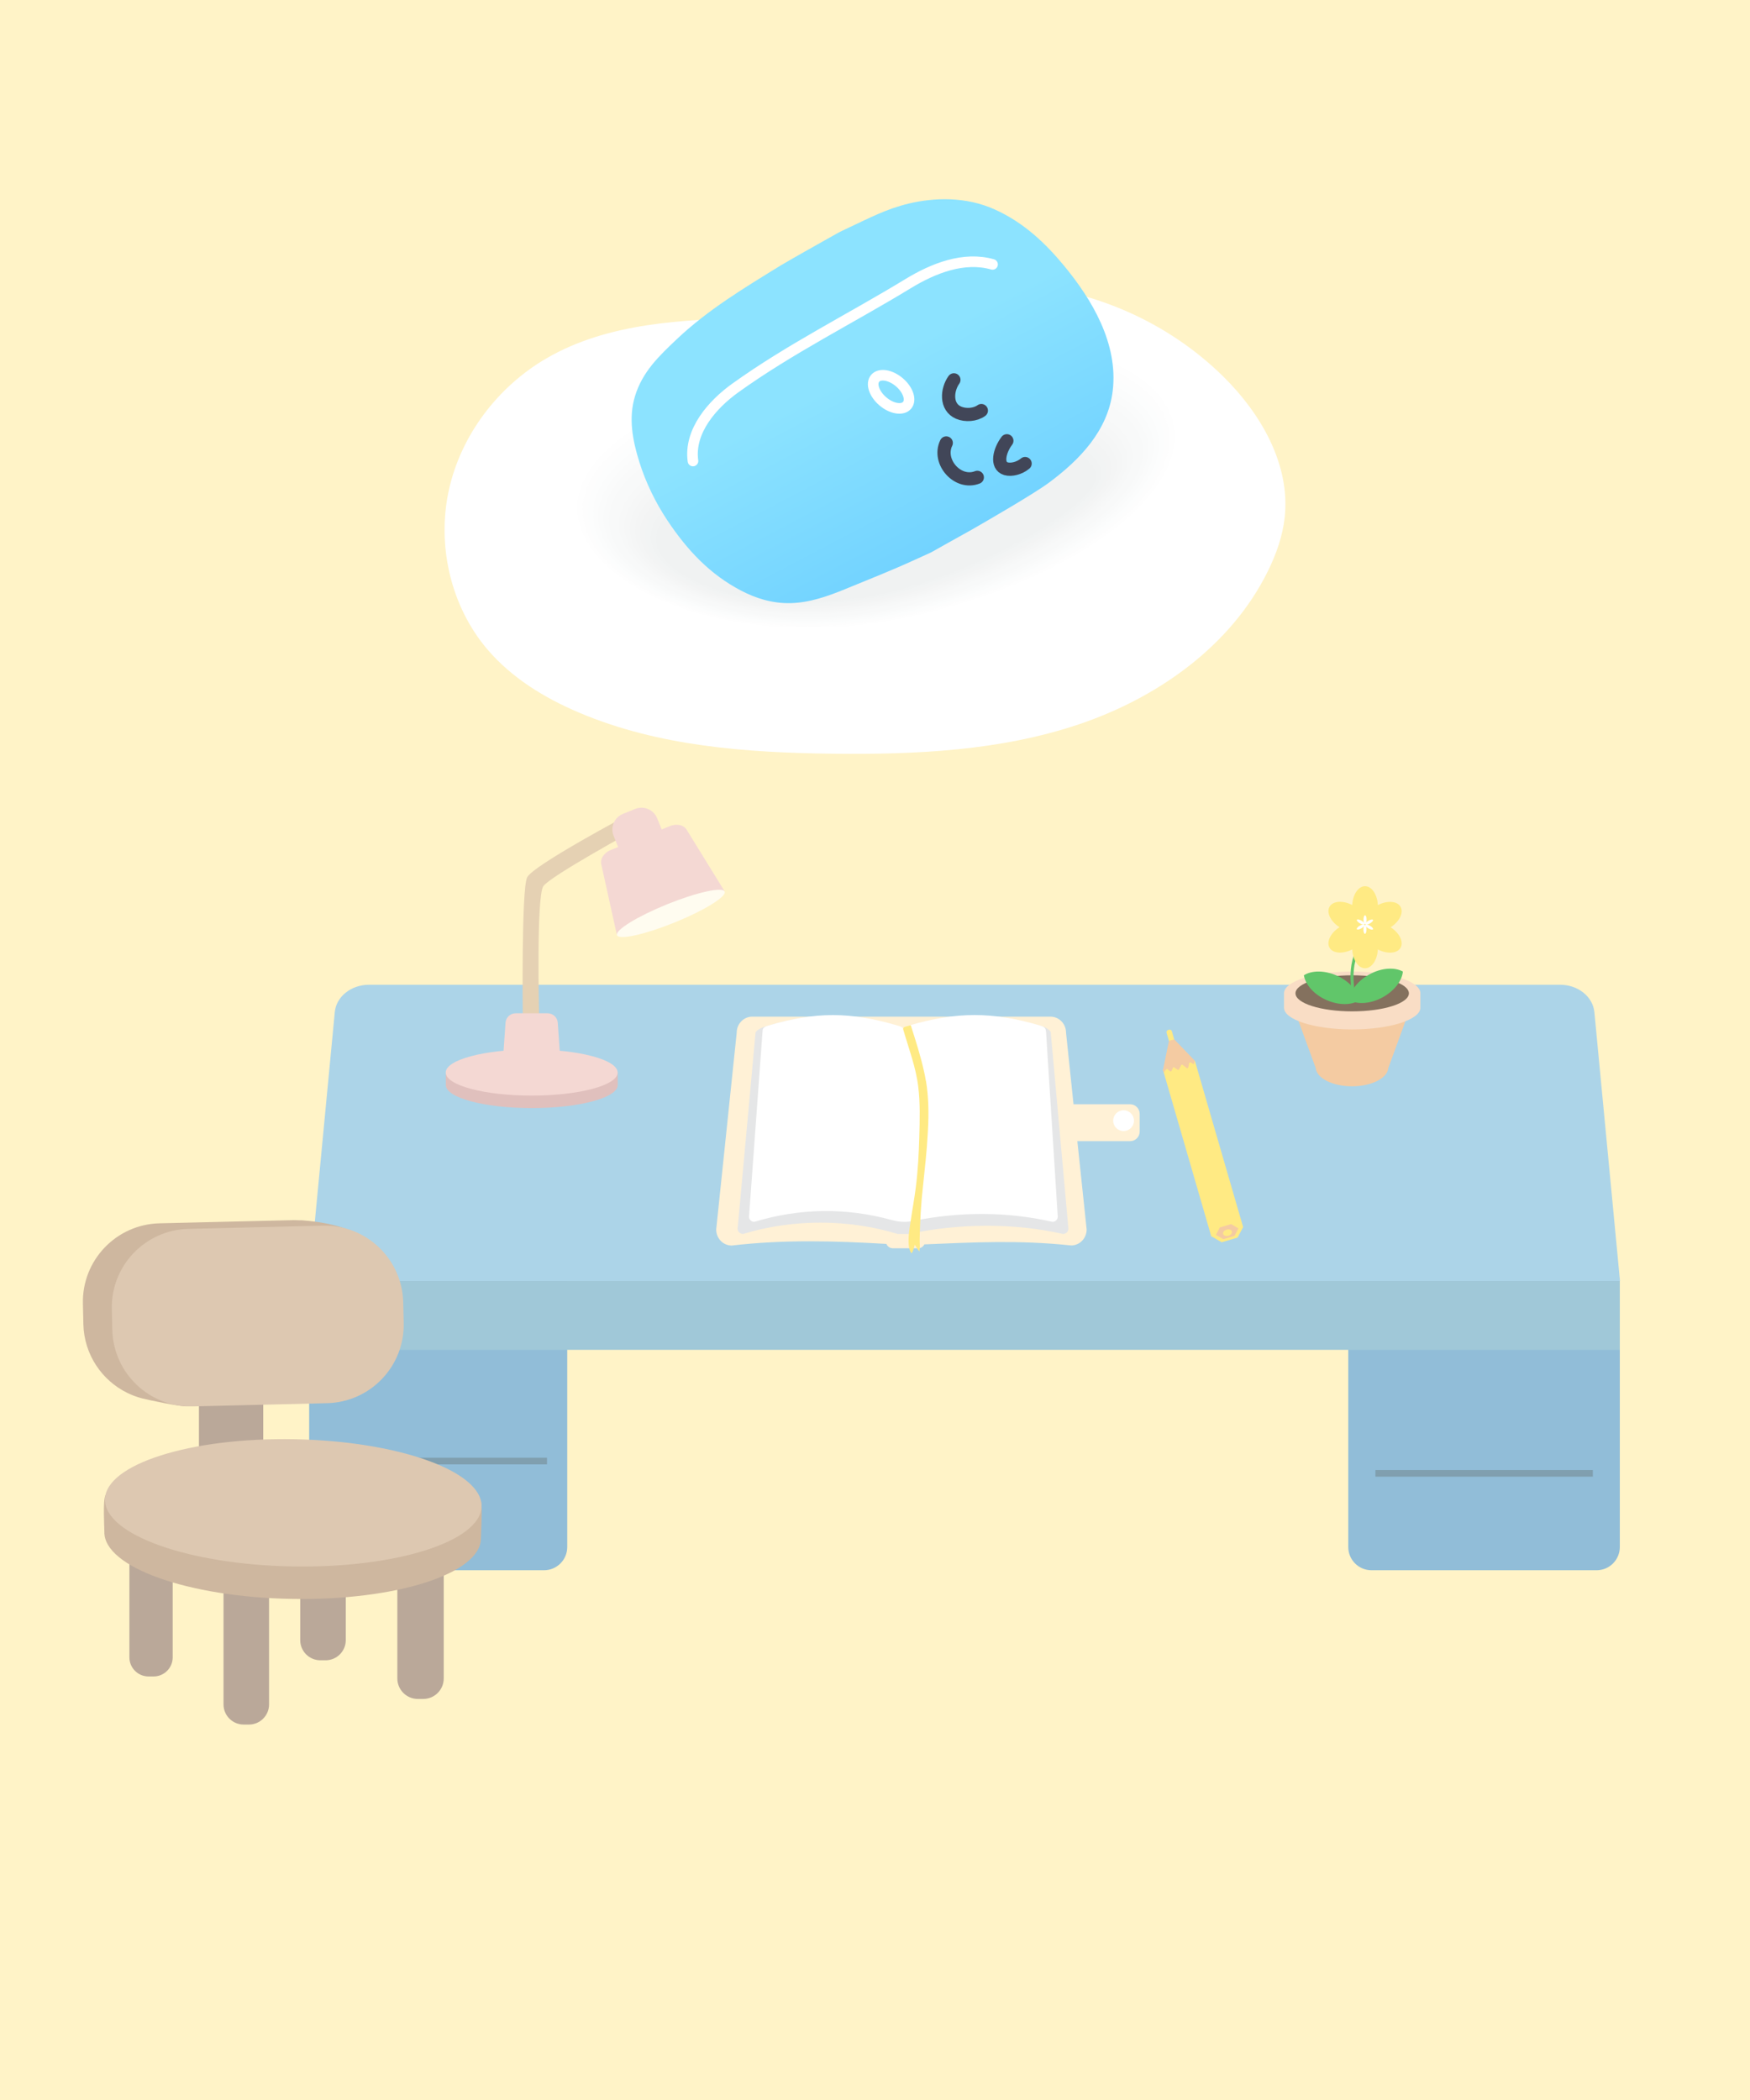 <svg width="375" height="450" viewBox="0 0 375 450" fill="none" xmlns="http://www.w3.org/2000/svg">
<rect x="0" y="0" width="375" height="450" fill="#333333" stroke="none"/>
<g clip-path="url(#clip0_1203_40375)">
<rect width="375" height="450" fill="#FFF3C7"/>
<path d="M161.606 68.091C146.324 68.502 130.303 69.106 117.085 76.797C106.647 82.868 98.723 93.309 96.163 105.119C93.602 116.929 96.59 129.926 104.421 139.135C109.623 145.24 116.658 149.553 124.029 152.679C141.064 159.925 159.957 161.295 178.457 161.511C196.254 161.717 214.35 160.884 231.224 155.201C248.099 149.507 263.785 138.404 271.674 122.418C273.462 118.801 274.834 114.944 275.284 110.927C276.541 99.642 270.267 88.733 262.204 80.757C250.348 69.038 234.131 61.872 217.499 60.982C209.852 60.571 202.194 61.45 194.593 62.317C180.268 63.96 165.897 65.615 151.941 69.221" fill="white"/>
<path d="M252.543 90.191C255.934 106.383 229.671 125.462 193.881 132.799C158.092 140.136 126.293 127.345 122.902 111.153C119.511 94.961 145.808 81.496 181.598 74.159C217.387 66.822 249.152 73.999 252.543 90.191Z" fill="white"/>
<path d="M251.435 90.898C254.699 106.463 228.425 125.302 193.546 132.457C158.46 139.657 127.296 127.219 123.997 111.495C120.698 95.771 146.522 82.728 181.62 75.528C216.706 68.328 248.147 75.174 251.435 90.898Z" fill="#FEFEFE"/>
<path d="M250.329 91.618C253.455 106.554 227.192 125.154 193.213 132.115C158.831 139.167 128.301 127.083 125.106 111.826C121.911 96.581 147.262 83.95 181.645 76.898C216.027 69.846 247.134 76.361 250.329 91.606V91.618Z" fill="#FDFDFD"/>
<path d="M249.222 92.325C252.22 106.623 225.946 124.994 192.879 131.772C159.2 138.676 129.304 126.946 126.213 112.168C123.122 97.391 147.989 85.182 181.668 78.278C215.347 71.375 246.119 77.548 249.21 92.325H249.222Z" fill="#FCFDFD"/>
<path d="M248.114 93.044C250.974 106.714 224.712 124.846 192.555 131.441C159.58 138.208 130.319 126.82 127.331 112.511C124.333 98.213 148.738 86.414 181.714 79.647C214.689 72.881 245.127 78.735 248.126 93.032L248.114 93.044Z" fill="#FBFCFC"/>
<path d="M247.018 93.751C249.752 106.794 223.478 124.686 192.232 131.099C159.961 137.717 131.334 126.683 128.439 112.853C125.544 99.023 149.465 87.646 181.737 81.028C214.008 74.41 244.112 79.933 247.007 93.751H247.018Z" fill="#FAFBFB"/>
<path d="M245.911 94.459C248.506 106.874 222.243 124.526 191.898 130.745C160.33 137.215 132.348 126.535 129.546 113.184C126.743 99.833 150.191 88.868 181.771 82.398C213.339 75.928 243.108 81.108 245.911 94.459Z" fill="#F9FAFA"/>
<path d="M244.804 95.178C247.272 106.954 220.998 124.378 191.575 130.414C160.71 136.747 133.364 126.409 130.665 113.526C127.966 100.644 150.941 90.1 181.806 83.767C212.671 77.434 242.117 82.295 244.815 95.166L244.804 95.178Z" fill="#F8F9F9"/>
<path d="M243.695 95.885C246.025 107.034 219.762 124.218 191.239 130.072C161.078 136.257 134.365 126.272 131.77 113.869C129.175 101.465 151.666 91.332 181.827 85.148C211.988 78.963 241.1 83.482 243.695 95.897V95.885Z" fill="#F8F9F9"/>
<path d="M242.59 96.604C244.793 107.125 218.518 124.07 190.906 129.741C161.449 135.777 135.371 126.147 132.868 114.211C130.365 102.275 152.383 92.564 181.852 86.528C211.321 80.492 240.087 84.68 242.59 96.615V96.604Z" fill="#F7F8F8"/>
<path d="M241.492 97.311C243.569 107.193 217.294 123.91 190.582 129.387C161.828 135.287 136.384 125.998 133.985 114.542C131.586 103.085 153.131 93.785 181.885 87.886C210.639 81.987 239.082 85.844 241.481 97.311H241.492Z" fill="#F6F7F7"/>
<path d="M240.386 98.03C242.324 107.285 216.05 123.773 190.26 129.056C162.209 134.808 137.4 125.873 135.105 114.884C132.81 103.896 153.87 95.018 181.921 89.267C209.971 83.516 238.079 87.042 240.386 98.03Z" fill="#F5F6F6"/>
<path d="M239.277 98.738C241.088 107.364 214.814 123.614 189.924 128.714C162.577 134.317 138.413 125.736 136.21 115.227C134.007 104.717 154.595 96.25 181.954 90.648C209.312 85.045 237.086 88.228 239.277 98.749V98.738Z" fill="#F4F5F5"/>
<path d="M238.172 99.445C239.845 107.444 213.571 123.454 189.592 128.372C162.948 133.838 139.419 125.599 137.309 115.557C135.21 105.516 155.325 97.471 181.968 92.005C208.611 86.54 236.062 89.404 238.161 99.445H238.172Z" fill="#F3F4F4"/>
<path d="M237.066 100.164C238.611 107.524 212.337 123.305 189.27 128.029C163.33 133.347 140.435 125.462 138.428 115.9C136.421 106.337 156.064 98.704 182.015 93.386C207.966 88.069 235.071 90.602 237.077 100.164H237.066Z" fill="#F2F4F4"/>
<path d="M235.968 100.871C237.375 107.604 211.112 123.145 188.944 127.687C163.708 132.868 141.448 125.325 139.544 116.23C137.641 107.136 156.799 99.924 182.047 94.755C207.283 89.575 234.065 91.777 235.968 100.871Z" fill="#F1F3F3"/>
<path d="M234.863 101.59C236.143 107.695 209.869 122.997 188.612 127.356C164.068 132.388 142.454 125.199 140.654 116.584C138.844 107.958 157.54 101.168 182.073 96.136C206.605 91.104 233.052 92.975 234.863 101.59Z" fill="#F0F2F2"/>
<path d="M203.035 116.393C198.098 119.143 201.109 117.625 196.092 119.93C191.074 122.235 186.069 124.198 181.074 126.252C177.476 127.724 173.6 129.127 169.448 129.241C165.434 129.344 161.836 128.146 158.779 126.548C152.263 123.137 147.372 118.082 142.955 111.429C140.487 107.709 138.388 103.43 137.003 99.003C135.562 94.381 134.627 89.6 136.081 84.865C137.672 79.661 141.202 76.306 145.031 72.678C151.709 66.356 159.541 61.655 167.361 56.84C169.448 55.63 170.509 55.002 172.528 53.873C172.931 53.645 179.494 49.936 179.852 49.753C180.625 49.377 181.386 49.012 182.136 48.658C186.242 46.752 189.909 44.778 194.719 43.626C200.151 42.325 206.899 42.074 213.127 44.87C219.367 47.665 224.027 52.127 228.029 56.965C233.992 64.188 239.632 73.602 238.444 83.701C237.44 92.236 231.431 98.478 224.788 103.419C221.697 105.724 211.489 111.634 208.156 113.54" fill="url(#paint0_linear_1203_40375)"/>
<path d="M202.77 94.918C200.809 98.957 205.238 103.943 209.425 102.289" stroke="#414658" stroke-width="2.83" stroke-linecap="round" stroke-linejoin="round"/>
<path d="M194.357 86.871C195.34 85.746 194.612 83.531 192.732 81.924C190.852 80.318 188.532 79.928 187.549 81.053C186.566 82.179 187.294 84.394 189.174 86C191.054 87.607 193.374 87.997 194.357 86.871Z" stroke="white" stroke-width="2.271" stroke-miterlimit="10"/>
<path d="M204.408 81.396C202.886 83.53 202.586 87.215 205.423 88.436C206.899 89.064 208.976 88.938 210.29 87.98" stroke="#414658" stroke-width="2.83" stroke-linecap="round" stroke-linejoin="round"/>
<path d="M215.757 94.45C214.176 96.526 213.381 99.79 215.561 100.44C216.691 100.771 218.444 100.361 219.667 99.334" stroke="#414658" stroke-width="2.83" stroke-linecap="round" stroke-linejoin="round"/>
<path d="M148.493 98.786C147.604 92.373 152.679 86.645 157.547 83.153C169.196 74.777 182.31 68.262 194.559 60.799C200.003 57.478 206.554 54.9 212.69 56.657" stroke="white" stroke-width="2.271" stroke-linecap="round" stroke-linejoin="round"/>
<path d="M66.252 274.502H121.551V331.501C121.551 334.255 119.325 336.482 116.57 336.482H71.233C68.479 336.482 66.252 334.255 66.252 331.501V274.502Z" fill="#91BDD8"/>
<path d="M288.933 274.502H347.103V331.501C347.103 334.255 344.877 336.482 342.122 336.482H293.895C291.14 336.482 288.914 334.255 288.914 331.501V274.502H288.933Z" fill="#91BDD8"/>
<path d="M347.103 274.502H66.252V289.25H347.103V274.502Z" fill="#A0C8D8"/>
<path d="M70.61 313.081H117.216" stroke="#809FAF" stroke-width="1.426" stroke-miterlimit="10"/>
<path d="M294.736 315.718H341.323" stroke="#809FAF" stroke-width="1.426" stroke-miterlimit="10"/>
<path d="M347.122 274.502H66.252L71.741 216.879C72.054 213.558 75.238 211.019 79.086 211.019H334.308C338.137 211.019 341.321 213.558 341.653 216.879L347.142 274.502H347.122Z" fill="#ACD4E8"/>
<path d="M301.65 217.66H277.839L281.941 228.872C282.136 231.04 285.535 232.779 289.715 232.779C293.895 232.779 297.314 231.04 297.489 228.872L301.591 217.66H301.65Z" fill="#F4CBA2"/>
<path d="M289.757 208.187C281.69 208.187 275.146 210.277 275.146 212.835V215.941C275.146 218.52 281.69 220.59 289.757 220.59C297.824 220.59 304.368 218.5 304.368 215.941V212.835C304.368 210.257 297.824 208.187 289.757 208.187Z" fill="#F9DDC5"/>
<path d="M289.755 216.722C296.465 216.722 301.905 214.991 301.905 212.855C301.905 210.719 296.465 208.987 289.755 208.987C283.045 208.987 277.605 210.719 277.605 212.855C277.605 214.991 283.045 216.722 289.755 216.722Z" fill="#84715E"/>
<path d="M279.404 208.987C279.716 210.96 281.513 213.07 284.17 214.261C286.826 215.453 289.581 215.433 291.28 214.359C290.968 212.386 289.17 210.276 286.514 209.085C283.857 207.893 281.103 207.913 279.404 208.987Z" fill="#61C66A"/>
<path d="M289.109 214.32C290.867 215.277 293.622 215.14 296.2 213.753C298.778 212.367 300.439 210.179 300.615 208.186C298.857 207.229 296.102 207.366 293.524 208.753C290.946 210.14 289.285 212.328 289.109 214.32Z" fill="#61C66A"/>
<path d="M294.207 198.459C292.586 200.354 291.199 202.483 290.398 204.866C289.539 207.405 289.597 209.984 289.988 212.601C290.047 212.992 290.105 213.383 290.183 213.773" stroke="#61C66A" stroke-width="0.645" stroke-miterlimit="10"/>
<path d="M292.518 198.688C293.278 197.371 292.191 195.319 290.089 194.105C287.987 192.892 285.666 192.976 284.905 194.293C284.145 195.61 285.232 197.662 287.335 198.876C289.437 200.089 291.757 200.005 292.518 198.688Z" fill="#FFEA83"/>
<path d="M290.084 203.272C292.186 202.059 293.274 200.007 292.513 198.69C291.753 197.372 289.432 197.288 287.33 198.502C285.228 199.716 284.14 201.767 284.901 203.085C285.662 204.402 287.982 204.486 290.084 203.272Z" fill="#FFEA83"/>
<path d="M292.509 207.483C294.03 207.483 295.263 205.515 295.263 203.088C295.263 200.661 294.03 198.693 292.509 198.693C290.987 198.693 289.754 200.661 289.754 203.088C289.754 205.515 290.987 207.483 292.509 207.483Z" fill="#FFEA83"/>
<path d="M300.119 203.096C300.88 201.778 299.792 199.726 297.69 198.513C295.588 197.299 293.268 197.383 292.507 198.701C291.746 200.018 292.834 202.07 294.936 203.283C297.038 204.497 299.359 204.413 300.119 203.096Z" fill="#FFEA83"/>
<path d="M297.688 198.89C299.79 197.676 300.878 195.625 300.117 194.307C299.357 192.99 297.036 192.906 294.934 194.12C292.832 195.333 291.744 197.385 292.505 198.702C293.266 200.02 295.586 200.104 297.688 198.89Z" fill="#FFEA83"/>
<path d="M292.509 198.693C294.03 198.693 295.263 196.725 295.263 194.298C295.263 191.871 294.03 189.903 292.509 189.903C290.987 189.903 289.754 191.871 289.754 194.298C289.754 196.725 290.987 198.693 292.509 198.693Z" fill="#FFEA83"/>
<path d="M292.509 198.01C292.692 198.01 292.841 197.59 292.841 197.072C292.841 196.554 292.692 196.135 292.509 196.135C292.325 196.135 292.177 196.554 292.177 197.072C292.177 197.59 292.325 198.01 292.509 198.01Z" fill="white"/>
<path d="M292.387 198.04C292.479 197.881 292.19 197.543 291.741 197.284C291.293 197.025 290.855 196.944 290.763 197.103C290.672 197.261 290.961 197.6 291.409 197.859C291.858 198.118 292.295 198.199 292.387 198.04Z" fill="white"/>
<path d="M291.729 198.929C292.177 198.67 292.466 198.332 292.374 198.173C292.283 198.014 291.845 198.095 291.396 198.354C290.948 198.613 290.659 198.951 290.751 199.11C290.842 199.269 291.28 199.188 291.729 198.929Z" fill="white"/>
<path d="M292.49 200.1C292.673 200.1 292.822 199.68 292.822 199.162C292.822 198.644 292.673 198.224 292.49 198.224C292.306 198.224 292.158 198.644 292.158 199.162C292.158 199.68 292.306 200.1 292.49 200.1Z" fill="white"/>
<path d="M294.214 199.131C294.306 198.972 294.017 198.633 293.568 198.375C293.12 198.116 292.682 198.035 292.59 198.193C292.499 198.352 292.788 198.691 293.236 198.95C293.685 199.209 294.123 199.29 294.214 199.131Z" fill="white"/>
<path d="M293.564 197.876C294.012 197.617 294.302 197.279 294.21 197.12C294.118 196.961 293.68 197.042 293.232 197.301C292.783 197.56 292.494 197.898 292.586 198.057C292.678 198.216 293.116 198.135 293.564 197.876Z" fill="white"/>
<path d="M259.55 264.904L266.379 262.923L256.043 227.298L249.214 229.279L259.55 264.904Z" fill="#FFEA83"/>
<path d="M251.347 224.251L251.534 224.197C251.793 224.122 251.942 223.851 251.867 223.592L251.111 220.984C251.036 220.725 250.765 220.576 250.506 220.651L250.318 220.706C250.059 220.781 249.91 221.052 249.985 221.311L250.742 223.918C250.817 224.177 251.088 224.326 251.347 224.251Z" fill="#FFEA83"/>
<path d="M250.492 223.051L249.203 229.302L252.621 228.306L256.039 227.31L251.625 222.719L250.492 223.051Z" fill="#F4CBA2"/>
<path d="M249.281 229.536L249.359 229.829C249.359 229.829 249.906 229.048 250.043 229.048C250.18 229.048 250.688 229.634 250.903 229.595C251.117 229.556 251.352 228.677 251.43 228.638C251.508 228.599 252.348 229.302 252.504 229.282C252.661 229.263 253.09 228.15 253.227 228.111C253.364 228.071 254.184 228.853 254.419 228.911C254.731 229.009 254.751 227.681 254.907 227.603C255.063 227.524 255.708 228.071 255.805 228.032C255.903 227.993 256.02 227.271 256.02 227.271L249.184 229.263L249.242 229.497L249.281 229.536Z" fill="#F4CBA2"/>
<path d="M265.183 265.204L266.394 262.938L264.167 261.649L260.749 262.645L259.558 264.911L261.784 266.2L265.183 265.204Z" fill="#FFEA83"/>
<path d="M264.537 264.833L265.377 263.231L263.814 262.313L261.392 263.016L260.552 264.618L262.134 265.536L264.537 264.833Z" fill="#F4CBA2"/>
<path d="M263.234 264.806C263.752 264.656 264.087 264.24 263.982 263.877C263.876 263.515 263.371 263.343 262.853 263.493C262.335 263.643 262 264.059 262.106 264.422C262.211 264.784 262.716 264.956 263.234 264.806Z" fill="#FFEA83"/>
<path d="M194.415 221.606V259.383" stroke="#E5E6E7" stroke-width="0.469" stroke-linecap="round" stroke-linejoin="round"/>
<path d="M98.464 229.829C101.745 228.462 107.449 227.563 113.954 227.563C120.458 227.563 126.162 228.462 129.444 229.829H132.374V232.505C132.374 235.24 124.13 237.447 113.954 237.447C103.777 237.447 95.534 235.24 95.534 232.505V229.829H98.464Z" fill="#E0C0BD"/>
<path d="M134.796 174.511L136.554 177.558C136.554 177.558 117.978 187.696 116.435 189.884C114.892 192.072 115.517 217.445 115.517 217.445H112.021C112.021 217.445 111.708 190.587 112.958 188.009C114.208 185.43 134.796 174.511 134.796 174.511Z" fill="#E5D1B3"/>
<path d="M109.969 229.556H117.899C119.169 229.556 120.165 228.501 120.087 227.251L119.521 219.145C119.443 218.012 118.485 217.133 117.333 217.133H110.516C109.363 217.133 108.406 218.012 108.328 219.145L107.762 227.251C107.683 228.501 108.68 229.556 109.949 229.556H109.969Z" fill="#F4D8D3"/>
<path d="M113.935 234.771C124.108 234.771 132.355 232.559 132.355 229.83C132.355 227.1 124.108 224.888 113.935 224.888C103.762 224.888 95.515 227.1 95.515 229.83C95.515 232.559 103.762 234.771 113.935 234.771Z" fill="#F4D8D3"/>
<path d="M139.092 188.258L141.718 187.195C143.567 186.445 144.46 184.338 143.71 182.489L140.814 175.337C140.064 173.488 137.958 172.595 136.108 173.345L133.483 174.408C131.633 175.157 130.741 177.264 131.49 179.114L134.386 186.265C135.136 188.115 137.243 189.007 139.092 188.258Z" fill="#F4D8D3"/>
<path d="M132.157 200.197L128.876 185.352C128.505 184.16 129.364 182.754 130.829 182.168L143.584 177.011C145.069 176.406 146.651 176.816 147.218 177.929L155.207 190.88C155.207 190.88 155.246 191.016 155.265 191.075L132.236 200.412C132.236 200.412 132.177 200.295 132.157 200.236V200.197Z" fill="#F4D8D3"/>
<path d="M144.54 197.684C150.91 195.105 155.718 192.138 155.281 191.058C154.844 189.978 149.326 191.194 142.956 193.774C136.587 196.354 131.778 199.32 132.216 200.4C132.653 201.48 138.171 200.264 144.54 197.684Z" fill="#FFFCF0"/>
<path d="M242.19 236.627H230.04L228.439 221.293C228.439 219.399 226.954 217.855 225.118 217.855H161.185C159.349 217.855 157.865 219.399 157.865 221.293L153.47 263.466C153.47 265.361 154.954 266.904 156.79 266.904C168.003 265.595 178.804 265.907 189.938 266.552C190.153 267.099 190.7 267.49 191.325 267.49H196.756C197.342 267.49 197.83 267.138 198.084 266.65C208.573 266.22 218.34 265.693 229.533 266.884C231.369 266.884 232.853 265.341 232.853 263.446L230.861 244.538H242.171C243.304 244.538 244.222 243.6 244.222 242.467V238.698C244.222 237.565 243.304 236.627 242.171 236.627H242.19Z" fill="#FFF1D6"/>
<path d="M240.766 242.37C241.996 242.37 242.993 241.373 242.993 240.143C242.993 238.913 241.996 237.916 240.766 237.916C239.537 237.916 238.54 238.913 238.54 240.143C238.54 241.373 239.537 242.37 240.766 242.37Z" fill="white"/>
<path d="M225.197 221.372C225.197 220.746 223.888 220.063 223.185 219.867C212.559 217.074 205.351 217.426 194.725 220.239C194.08 220.414 193.553 220.473 193.514 221.02C193.514 220.649 193.084 220.453 192.361 220.239C181.735 217.055 174.781 216.723 164.155 219.926C163.491 220.063 161.889 220.766 161.889 221.391L158.061 263.29C158.061 263.915 158.588 264.423 159.233 264.423C169.859 261.18 181.735 261.18 192.361 264.423H194.705C205.702 262.079 217.5 262.079 227.775 264.423C228.42 264.423 228.947 263.915 228.947 263.29L225.177 221.391L225.197 221.372Z" fill="#E5E6E7"/>
<path d="M224.102 220.883C224.102 220.278 223.614 219.985 222.969 219.789C212.695 216.742 204.94 216.762 194.685 219.789C194.06 219.945 193.552 220.004 193.532 220.531C193.532 220.18 193.122 220.004 192.419 219.789C182.144 216.762 174.8 216.762 164.545 219.789C163.9 219.985 163.412 220.278 163.412 220.883L160.501 260.731C160.501 261.337 161.009 261.825 161.634 261.825C171.479 258.856 181.304 258.739 191.149 261.454C192.009 261.688 192.888 261.825 193.786 261.825C194.411 261.825 195.017 261.766 195.642 261.63C205.916 259.579 215.878 259.637 225.528 261.825C226.153 261.825 226.661 261.337 226.661 260.731L224.141 220.883H224.102Z" fill="white"/>
<path d="M198.396 231.607C198.299 230.982 198.182 230.376 198.045 229.771C197.303 226.352 196.228 223.012 195.154 219.672L194.373 219.887C194.373 219.887 194.099 219.926 193.787 220.082C193.474 220.238 193.533 220.551 193.533 220.551C194.685 224.555 196.248 228.638 196.756 232.779C197.205 236.392 197.088 239.987 196.99 243.62C196.892 247.214 196.697 250.828 196.248 254.402C195.935 256.902 195.466 259.364 195.115 261.844C194.959 262.919 194.744 264.071 194.705 265.185C194.666 266.181 194.646 267.763 195.33 268.564C195.72 268.095 195.838 267.294 196.033 266.728C196.365 267.216 196.619 267.783 197.068 268.193C196.99 268.115 197.107 267.197 197.107 267.06C197.107 266.571 197.049 266.083 197.068 265.595C197.146 261.727 197.361 257.781 197.81 253.933C198.182 250.339 198.592 246.784 198.787 243.171L198.846 242.174C199.041 238.639 199.002 235.103 198.416 231.587L198.396 231.607Z" fill="#FFEA83"/>
<path d="M56.408 294.789H42.634V311.084H56.408V294.789Z" fill="#BAA899"/>
<path d="M32.912 326.874H31.823C29.562 326.874 27.729 328.707 27.729 330.968V355.147C27.729 357.408 29.562 359.241 31.823 359.241H32.912C35.173 359.241 37.006 357.408 37.006 355.147V330.968C37.006 328.707 35.173 326.874 32.912 326.874Z" fill="#BAA899"/>
<path d="M53.341 335.122H52.212C49.828 335.122 47.896 337.054 47.896 339.438V365.231C47.896 367.615 49.828 369.547 52.212 369.547H53.341C55.724 369.547 57.657 367.615 57.657 365.231V339.438C57.657 337.054 55.724 335.122 53.341 335.122Z" fill="#BAA899"/>
<path d="M69.778 321.348H68.649C66.265 321.348 64.333 323.28 64.333 325.664V351.457C64.333 353.841 66.265 355.773 68.649 355.773H69.778C72.162 355.773 74.094 353.841 74.094 351.457V325.664C74.094 323.28 72.162 321.348 69.778 321.348Z" fill="#BAA899"/>
<path d="M90.69 329.637H89.541C87.113 329.637 85.144 331.605 85.144 334.033V359.665C85.144 362.093 87.113 364.061 89.541 364.061H90.69C93.118 364.061 95.087 362.093 95.087 359.665V334.033C95.087 331.605 93.118 329.637 90.69 329.637Z" fill="#BAA899"/>
<path d="M103.051 329.737C102.91 337.26 84.74 343.027 62.456 342.624C40.172 342.221 22.223 335.787 22.364 328.265C22.364 327.217 22.021 321.651 22.586 320.461C25.672 313.826 43.801 315.036 62.96 315.379C82.421 315.742 101.519 314.895 103.132 321.993C103.374 323.082 103.071 328.79 103.051 329.758V329.737Z" fill="#CEB79F"/>
<path d="M103.187 322.781C103.326 315.254 85.376 308.817 63.093 308.405C40.81 307.992 22.633 313.761 22.494 321.288C22.355 328.816 40.306 335.253 62.588 335.665C84.871 336.078 103.048 330.309 103.187 322.781Z" fill="#DDC8B1"/>
<path d="M78.971 271.92C78.346 268.834 77.096 264.72 74.796 263.631C71.409 262.038 65.883 261.574 64.733 261.493C64.733 261.493 64.733 261.493 64.713 261.493C64.592 261.493 64.511 261.493 64.511 261.493H64.31C63.866 261.473 63.443 261.453 62.999 261.453L34.181 262.139C24.904 262.361 17.543 270.064 17.765 279.361L17.866 283.778C18.027 290.271 21.839 295.817 27.284 298.479C28.272 298.963 29.341 299.366 30.43 299.649C31.922 300.032 38.355 301.383 39.969 301.363L63.886 299.508C73.163 299.286 80.524 291.582 80.302 282.285L80.201 277.869C80.141 275.771 79.697 273.775 78.951 271.94L78.971 271.92Z" fill="#CEB79F"/>
<path d="M69.181 262.638L40.372 263.332C31.086 263.555 23.739 271.265 23.963 280.551L24.069 284.966C24.293 294.252 32.002 301.599 41.288 301.375L70.098 300.681C79.384 300.457 86.731 292.748 86.507 283.462L86.401 279.047C86.177 269.761 78.468 262.414 69.181 262.638Z" fill="#DDC8B1"/>
</g>
<defs>
<linearGradient id="paint0_linear_1203_40375" x1="183.773" y1="79.855" x2="223.379" y2="155.529" gradientUnits="userSpaceOnUse">
<stop stop-color="#8CE3FF"/>
<stop offset="1" stop-color="#57C2FF"/>
</linearGradient>
<clipPath id="clip0_1203_40375">
<rect width="375" height="450" fill="white"/>
</clipPath>
</defs>
</svg>
